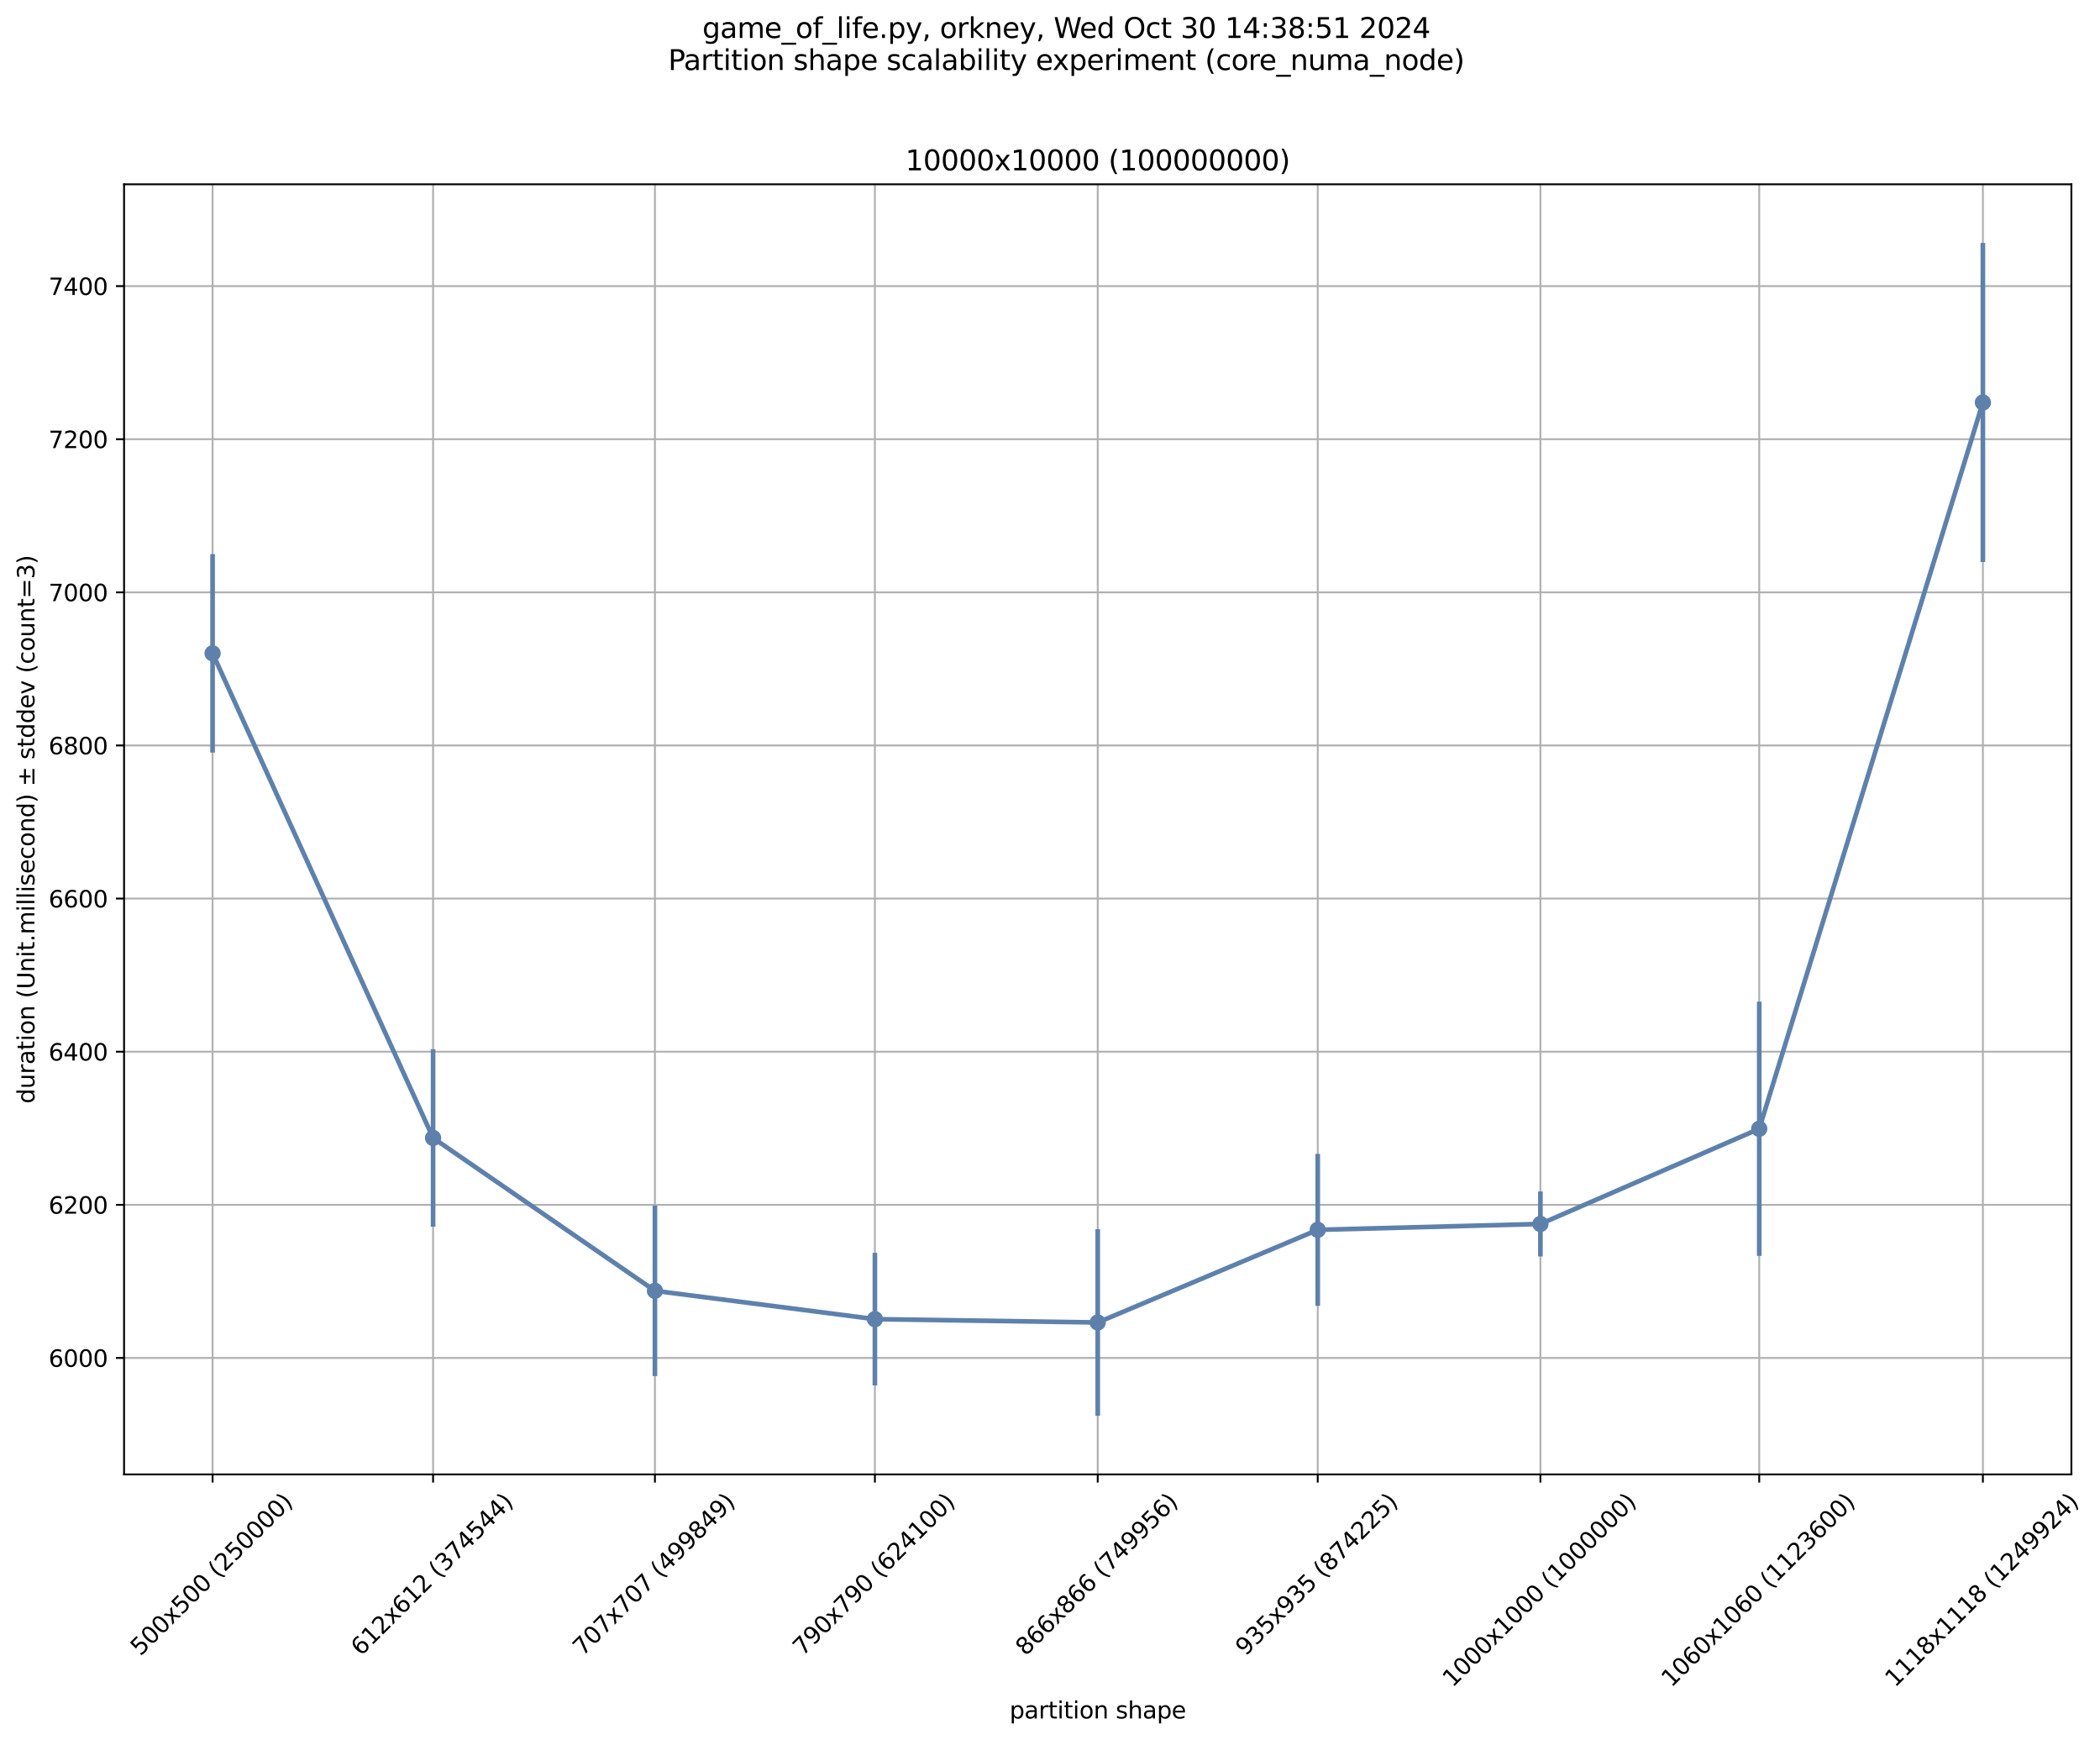 <?xml version="1.0" encoding="utf-8" standalone="no"?>
<!DOCTYPE svg PUBLIC "-//W3C//DTD SVG 1.1//EN"
  "http://www.w3.org/Graphics/SVG/1.1/DTD/svg11.dtd">
<svg xmlns:xlink="http://www.w3.org/1999/xlink" width="902.622pt" height="747.756pt" viewBox="0 0 902.622 747.756" xmlns="http://www.w3.org/2000/svg" version="1.1">
 <defs>
  <style type="text/css">*{stroke-linejoin: round; stroke-linecap: butt}</style>
 </defs>
 <g id="figure_1">
  <g id="patch_1">
   <path d="M 0 747.756
L 902.622 747.756
L 902.622 0
L 0 0
L 0 747.756
z
" style="fill: none"/>
  </g>
  <g id="axes_1">
   <g id="patch_2">
    <path d="M 53.328 633.6
L 890.328 633.6
L 890.328 79.2
L 53.328 79.2
L 53.328 633.6
z
" style="fill: none"/>
   </g>
   <g id="matplotlib.axis_1">
    <g id="xtick_1">
     <g id="line2d_1">
      <path d="M 91.374 633.6
L 91.374 79.2
" clip-path="url(#pfe508e9439)" style="fill: none; stroke: #b0b0b0; stroke-width: 0.8; stroke-linecap: square"/>
     </g>
     <g id="line2d_2">
      <defs>
       <path id="m04ffa02b5c" d="M 0 0
L 0 3.5
" style="stroke: #000000; stroke-width: 0.8"/>
      </defs>
      <g>
       <use xlink:href="#m04ffa02b5c" x="91.374" y="633.6" style="stroke: #000000; stroke-width: 0.8"/>
      </g>
     </g>
     <g id="text_1">
      <!-- 500x500 (250000) -->
      <g transform="translate(60.356 711.911) rotate(-45) scale(0.1 -0.1)">
       <defs>
        <path id="DejaVuSans-35" d="M 691 4666
L 3169 4666
L 3169 4134
L 1269 4134
L 1269 2991
Q 1406 3038 1543 3061
Q 1681 3084 1819 3084
Q 2600 3084 3056 2656
Q 3513 2228 3513 1497
Q 3513 744 3044 326
Q 2575 -91 1722 -91
Q 1428 -91 1123 -41
Q 819 9 494 109
L 494 744
Q 775 591 1075 516
Q 1375 441 1709 441
Q 2250 441 2565 725
Q 2881 1009 2881 1497
Q 2881 1984 2565 2268
Q 2250 2553 1709 2553
Q 1456 2553 1204 2497
Q 953 2441 691 2322
L 691 4666
z
" transform="scale(0.016)"/>
        <path id="DejaVuSans-30" d="M 2034 4250
Q 1547 4250 1301 3770
Q 1056 3291 1056 2328
Q 1056 1369 1301 889
Q 1547 409 2034 409
Q 2525 409 2770 889
Q 3016 1369 3016 2328
Q 3016 3291 2770 3770
Q 2525 4250 2034 4250
z
M 2034 4750
Q 2819 4750 3233 4129
Q 3647 3509 3647 2328
Q 3647 1150 3233 529
Q 2819 -91 2034 -91
Q 1250 -91 836 529
Q 422 1150 422 2328
Q 422 3509 836 4129
Q 1250 4750 2034 4750
z
" transform="scale(0.016)"/>
        <path id="DejaVuSans-78" d="M 3513 3500
L 2247 1797
L 3578 0
L 2900 0
L 1881 1375
L 863 0
L 184 0
L 1544 1831
L 300 3500
L 978 3500
L 1906 2253
L 2834 3500
L 3513 3500
z
" transform="scale(0.016)"/>
        <path id="DejaVuSans-20" transform="scale(0.016)"/>
        <path id="DejaVuSans-28" d="M 1984 4856
Q 1566 4138 1362 3434
Q 1159 2731 1159 2009
Q 1159 1288 1364 580
Q 1569 -128 1984 -844
L 1484 -844
Q 1016 -109 783 600
Q 550 1309 550 2009
Q 550 2706 781 3412
Q 1013 4119 1484 4856
L 1984 4856
z
" transform="scale(0.016)"/>
        <path id="DejaVuSans-32" d="M 1228 531
L 3431 531
L 3431 0
L 469 0
L 469 531
Q 828 903 1448 1529
Q 2069 2156 2228 2338
Q 2531 2678 2651 2914
Q 2772 3150 2772 3378
Q 2772 3750 2511 3984
Q 2250 4219 1831 4219
Q 1534 4219 1204 4116
Q 875 4013 500 3803
L 500 4441
Q 881 4594 1212 4672
Q 1544 4750 1819 4750
Q 2544 4750 2975 4387
Q 3406 4025 3406 3419
Q 3406 3131 3298 2873
Q 3191 2616 2906 2266
Q 2828 2175 2409 1742
Q 1991 1309 1228 531
z
" transform="scale(0.016)"/>
        <path id="DejaVuSans-29" d="M 513 4856
L 1013 4856
Q 1481 4119 1714 3412
Q 1947 2706 1947 2009
Q 1947 1309 1714 600
Q 1481 -109 1013 -844
L 513 -844
Q 928 -128 1133 580
Q 1338 1288 1338 2009
Q 1338 2731 1133 3434
Q 928 4138 513 4856
z
" transform="scale(0.016)"/>
       </defs>
       <use xlink:href="#DejaVuSans-35"/>
       <use xlink:href="#DejaVuSans-30" x="63.623"/>
       <use xlink:href="#DejaVuSans-30" x="127.246"/>
       <use xlink:href="#DejaVuSans-78" x="190.869"/>
       <use xlink:href="#DejaVuSans-35" x="250.049"/>
       <use xlink:href="#DejaVuSans-30" x="313.672"/>
       <use xlink:href="#DejaVuSans-30" x="377.295"/>
       <use xlink:href="#DejaVuSans-20" x="440.918"/>
       <use xlink:href="#DejaVuSans-28" x="472.705"/>
       <use xlink:href="#DejaVuSans-32" x="511.719"/>
       <use xlink:href="#DejaVuSans-35" x="575.342"/>
       <use xlink:href="#DejaVuSans-30" x="638.965"/>
       <use xlink:href="#DejaVuSans-30" x="702.588"/>
       <use xlink:href="#DejaVuSans-30" x="766.211"/>
       <use xlink:href="#DejaVuSans-30" x="829.834"/>
       <use xlink:href="#DejaVuSans-29" x="893.457"/>
      </g>
     </g>
    </g>
    <g id="xtick_2">
     <g id="line2d_3">
      <path d="M 186.147 633.6
L 186.147 79.2
" clip-path="url(#pfe508e9439)" style="fill: none; stroke: #b0b0b0; stroke-width: 0.8; stroke-linecap: square"/>
     </g>
     <g id="line2d_4">
      <g>
       <use xlink:href="#m04ffa02b5c" x="186.147" y="633.6" style="stroke: #000000; stroke-width: 0.8"/>
      </g>
     </g>
     <g id="text_2">
      <!-- 612x612 (374544) -->
      <g transform="translate(155.13 711.911) rotate(-45) scale(0.1 -0.1)">
       <defs>
        <path id="DejaVuSans-36" d="M 2113 2584
Q 1688 2584 1439 2293
Q 1191 2003 1191 1497
Q 1191 994 1439 701
Q 1688 409 2113 409
Q 2538 409 2786 701
Q 3034 994 3034 1497
Q 3034 2003 2786 2293
Q 2538 2584 2113 2584
z
M 3366 4563
L 3366 3988
Q 3128 4100 2886 4159
Q 2644 4219 2406 4219
Q 1781 4219 1451 3797
Q 1122 3375 1075 2522
Q 1259 2794 1537 2939
Q 1816 3084 2150 3084
Q 2853 3084 3261 2657
Q 3669 2231 3669 1497
Q 3669 778 3244 343
Q 2819 -91 2113 -91
Q 1303 -91 875 529
Q 447 1150 447 2328
Q 447 3434 972 4092
Q 1497 4750 2381 4750
Q 2619 4750 2861 4703
Q 3103 4656 3366 4563
z
" transform="scale(0.016)"/>
        <path id="DejaVuSans-31" d="M 794 531
L 1825 531
L 1825 4091
L 703 3866
L 703 4441
L 1819 4666
L 2450 4666
L 2450 531
L 3481 531
L 3481 0
L 794 0
L 794 531
z
" transform="scale(0.016)"/>
        <path id="DejaVuSans-33" d="M 2597 2516
Q 3050 2419 3304 2112
Q 3559 1806 3559 1356
Q 3559 666 3084 287
Q 2609 -91 1734 -91
Q 1441 -91 1130 -33
Q 819 25 488 141
L 488 750
Q 750 597 1062 519
Q 1375 441 1716 441
Q 2309 441 2620 675
Q 2931 909 2931 1356
Q 2931 1769 2642 2001
Q 2353 2234 1838 2234
L 1294 2234
L 1294 2753
L 1863 2753
Q 2328 2753 2575 2939
Q 2822 3125 2822 3475
Q 2822 3834 2567 4026
Q 2313 4219 1838 4219
Q 1578 4219 1281 4162
Q 984 4106 628 3988
L 628 4550
Q 988 4650 1302 4700
Q 1616 4750 1894 4750
Q 2613 4750 3031 4423
Q 3450 4097 3450 3541
Q 3450 3153 3228 2886
Q 3006 2619 2597 2516
z
" transform="scale(0.016)"/>
        <path id="DejaVuSans-37" d="M 525 4666
L 3525 4666
L 3525 4397
L 1831 0
L 1172 0
L 2766 4134
L 525 4134
L 525 4666
z
" transform="scale(0.016)"/>
        <path id="DejaVuSans-34" d="M 2419 4116
L 825 1625
L 2419 1625
L 2419 4116
z
M 2253 4666
L 3047 4666
L 3047 1625
L 3713 1625
L 3713 1100
L 3047 1100
L 3047 0
L 2419 0
L 2419 1100
L 313 1100
L 313 1709
L 2253 4666
z
" transform="scale(0.016)"/>
       </defs>
       <use xlink:href="#DejaVuSans-36"/>
       <use xlink:href="#DejaVuSans-31" x="63.623"/>
       <use xlink:href="#DejaVuSans-32" x="127.246"/>
       <use xlink:href="#DejaVuSans-78" x="190.869"/>
       <use xlink:href="#DejaVuSans-36" x="250.049"/>
       <use xlink:href="#DejaVuSans-31" x="313.672"/>
       <use xlink:href="#DejaVuSans-32" x="377.295"/>
       <use xlink:href="#DejaVuSans-20" x="440.918"/>
       <use xlink:href="#DejaVuSans-28" x="472.705"/>
       <use xlink:href="#DejaVuSans-33" x="511.719"/>
       <use xlink:href="#DejaVuSans-37" x="575.342"/>
       <use xlink:href="#DejaVuSans-34" x="638.965"/>
       <use xlink:href="#DejaVuSans-35" x="702.588"/>
       <use xlink:href="#DejaVuSans-34" x="766.211"/>
       <use xlink:href="#DejaVuSans-34" x="829.834"/>
       <use xlink:href="#DejaVuSans-29" x="893.457"/>
      </g>
     </g>
    </g>
    <g id="xtick_3">
     <g id="line2d_5">
      <path d="M 281.5 633.6
L 281.5 79.2
" clip-path="url(#pfe508e9439)" style="fill: none; stroke: #b0b0b0; stroke-width: 0.8; stroke-linecap: square"/>
     </g>
     <g id="line2d_6">
      <g>
       <use xlink:href="#m04ffa02b5c" x="281.5" y="633.6" style="stroke: #000000; stroke-width: 0.8"/>
      </g>
     </g>
     <g id="text_3">
      <!-- 707x707 (499849) -->
      <g transform="translate(250.483 711.911) rotate(-45) scale(0.1 -0.1)">
       <defs>
        <path id="DejaVuSans-39" d="M 703 97
L 703 672
Q 941 559 1184 500
Q 1428 441 1663 441
Q 2288 441 2617 861
Q 2947 1281 2994 2138
Q 2813 1869 2534 1725
Q 2256 1581 1919 1581
Q 1219 1581 811 2004
Q 403 2428 403 3163
Q 403 3881 828 4315
Q 1253 4750 1959 4750
Q 2769 4750 3195 4129
Q 3622 3509 3622 2328
Q 3622 1225 3098 567
Q 2575 -91 1691 -91
Q 1453 -91 1209 -44
Q 966 3 703 97
z
M 1959 2075
Q 2384 2075 2632 2365
Q 2881 2656 2881 3163
Q 2881 3666 2632 3958
Q 2384 4250 1959 4250
Q 1534 4250 1286 3958
Q 1038 3666 1038 3163
Q 1038 2656 1286 2365
Q 1534 2075 1959 2075
z
" transform="scale(0.016)"/>
        <path id="DejaVuSans-38" d="M 2034 2216
Q 1584 2216 1326 1975
Q 1069 1734 1069 1313
Q 1069 891 1326 650
Q 1584 409 2034 409
Q 2484 409 2743 651
Q 3003 894 3003 1313
Q 3003 1734 2745 1975
Q 2488 2216 2034 2216
z
M 1403 2484
Q 997 2584 770 2862
Q 544 3141 544 3541
Q 544 4100 942 4425
Q 1341 4750 2034 4750
Q 2731 4750 3128 4425
Q 3525 4100 3525 3541
Q 3525 3141 3298 2862
Q 3072 2584 2669 2484
Q 3125 2378 3379 2068
Q 3634 1759 3634 1313
Q 3634 634 3220 271
Q 2806 -91 2034 -91
Q 1263 -91 848 271
Q 434 634 434 1313
Q 434 1759 690 2068
Q 947 2378 1403 2484
z
M 1172 3481
Q 1172 3119 1398 2916
Q 1625 2713 2034 2713
Q 2441 2713 2670 2916
Q 2900 3119 2900 3481
Q 2900 3844 2670 4047
Q 2441 4250 2034 4250
Q 1625 4250 1398 4047
Q 1172 3844 1172 3481
z
" transform="scale(0.016)"/>
       </defs>
       <use xlink:href="#DejaVuSans-37"/>
       <use xlink:href="#DejaVuSans-30" x="63.623"/>
       <use xlink:href="#DejaVuSans-37" x="127.246"/>
       <use xlink:href="#DejaVuSans-78" x="190.869"/>
       <use xlink:href="#DejaVuSans-37" x="250.049"/>
       <use xlink:href="#DejaVuSans-30" x="313.672"/>
       <use xlink:href="#DejaVuSans-37" x="377.295"/>
       <use xlink:href="#DejaVuSans-20" x="440.918"/>
       <use xlink:href="#DejaVuSans-28" x="472.705"/>
       <use xlink:href="#DejaVuSans-34" x="511.719"/>
       <use xlink:href="#DejaVuSans-39" x="575.342"/>
       <use xlink:href="#DejaVuSans-39" x="638.965"/>
       <use xlink:href="#DejaVuSans-38" x="702.588"/>
       <use xlink:href="#DejaVuSans-34" x="766.211"/>
       <use xlink:href="#DejaVuSans-39" x="829.834"/>
       <use xlink:href="#DejaVuSans-29" x="893.457"/>
      </g>
     </g>
    </g>
    <g id="xtick_4">
     <g id="line2d_7">
      <path d="M 376.051 633.6
L 376.051 79.2
" clip-path="url(#pfe508e9439)" style="fill: none; stroke: #b0b0b0; stroke-width: 0.8; stroke-linecap: square"/>
     </g>
     <g id="line2d_8">
      <g>
       <use xlink:href="#m04ffa02b5c" x="376.051" y="633.6" style="stroke: #000000; stroke-width: 0.8"/>
      </g>
     </g>
     <g id="text_4">
      <!-- 790x790 (624100) -->
      <g transform="translate(345.034 711.911) rotate(-45) scale(0.1 -0.1)">
       <use xlink:href="#DejaVuSans-37"/>
       <use xlink:href="#DejaVuSans-39" x="63.623"/>
       <use xlink:href="#DejaVuSans-30" x="127.246"/>
       <use xlink:href="#DejaVuSans-78" x="190.869"/>
       <use xlink:href="#DejaVuSans-37" x="250.049"/>
       <use xlink:href="#DejaVuSans-39" x="313.672"/>
       <use xlink:href="#DejaVuSans-30" x="377.295"/>
       <use xlink:href="#DejaVuSans-20" x="440.918"/>
       <use xlink:href="#DejaVuSans-28" x="472.705"/>
       <use xlink:href="#DejaVuSans-36" x="511.719"/>
       <use xlink:href="#DejaVuSans-32" x="575.342"/>
       <use xlink:href="#DejaVuSans-34" x="638.965"/>
       <use xlink:href="#DejaVuSans-31" x="702.588"/>
       <use xlink:href="#DejaVuSans-30" x="766.211"/>
       <use xlink:href="#DejaVuSans-30" x="829.834"/>
       <use xlink:href="#DejaVuSans-29" x="893.457"/>
      </g>
     </g>
    </g>
    <g id="xtick_5">
     <g id="line2d_9">
      <path d="M 471.824 633.6
L 471.824 79.2
" clip-path="url(#pfe508e9439)" style="fill: none; stroke: #b0b0b0; stroke-width: 0.8; stroke-linecap: square"/>
     </g>
     <g id="line2d_10">
      <g>
       <use xlink:href="#m04ffa02b5c" x="471.824" y="633.6" style="stroke: #000000; stroke-width: 0.8"/>
      </g>
     </g>
     <g id="text_5">
      <!-- 866x866 (749956) -->
      <g transform="translate(440.806 711.911) rotate(-45) scale(0.1 -0.1)">
       <use xlink:href="#DejaVuSans-38"/>
       <use xlink:href="#DejaVuSans-36" x="63.623"/>
       <use xlink:href="#DejaVuSans-36" x="127.246"/>
       <use xlink:href="#DejaVuSans-78" x="190.869"/>
       <use xlink:href="#DejaVuSans-38" x="250.049"/>
       <use xlink:href="#DejaVuSans-36" x="313.672"/>
       <use xlink:href="#DejaVuSans-36" x="377.295"/>
       <use xlink:href="#DejaVuSans-20" x="440.918"/>
       <use xlink:href="#DejaVuSans-28" x="472.705"/>
       <use xlink:href="#DejaVuSans-37" x="511.719"/>
       <use xlink:href="#DejaVuSans-34" x="575.342"/>
       <use xlink:href="#DejaVuSans-39" x="638.965"/>
       <use xlink:href="#DejaVuSans-39" x="702.588"/>
       <use xlink:href="#DejaVuSans-35" x="766.211"/>
       <use xlink:href="#DejaVuSans-36" x="829.834"/>
       <use xlink:href="#DejaVuSans-29" x="893.457"/>
      </g>
     </g>
    </g>
    <g id="xtick_6">
     <g id="line2d_11">
      <path d="M 566.388 633.6
L 566.388 79.2
" clip-path="url(#pfe508e9439)" style="fill: none; stroke: #b0b0b0; stroke-width: 0.8; stroke-linecap: square"/>
     </g>
     <g id="line2d_12">
      <g>
       <use xlink:href="#m04ffa02b5c" x="566.388" y="633.6" style="stroke: #000000; stroke-width: 0.8"/>
      </g>
     </g>
     <g id="text_6">
      <!-- 935x935 (874225) -->
      <g transform="translate(535.37 711.911) rotate(-45) scale(0.1 -0.1)">
       <use xlink:href="#DejaVuSans-39"/>
       <use xlink:href="#DejaVuSans-33" x="63.623"/>
       <use xlink:href="#DejaVuSans-35" x="127.246"/>
       <use xlink:href="#DejaVuSans-78" x="190.869"/>
       <use xlink:href="#DejaVuSans-39" x="250.049"/>
       <use xlink:href="#DejaVuSans-33" x="313.672"/>
       <use xlink:href="#DejaVuSans-35" x="377.295"/>
       <use xlink:href="#DejaVuSans-20" x="440.918"/>
       <use xlink:href="#DejaVuSans-28" x="472.705"/>
       <use xlink:href="#DejaVuSans-38" x="511.719"/>
       <use xlink:href="#DejaVuSans-37" x="575.342"/>
       <use xlink:href="#DejaVuSans-34" x="638.965"/>
       <use xlink:href="#DejaVuSans-32" x="702.588"/>
       <use xlink:href="#DejaVuSans-32" x="766.211"/>
       <use xlink:href="#DejaVuSans-35" x="829.834"/>
       <use xlink:href="#DejaVuSans-29" x="893.457"/>
      </g>
     </g>
    </g>
    <g id="xtick_7">
     <g id="line2d_13">
      <path d="M 662.099 633.6
L 662.099 79.2
" clip-path="url(#pfe508e9439)" style="fill: none; stroke: #b0b0b0; stroke-width: 0.8; stroke-linecap: square"/>
     </g>
     <g id="line2d_14">
      <g>
       <use xlink:href="#m04ffa02b5c" x="662.099" y="633.6" style="stroke: #000000; stroke-width: 0.8"/>
      </g>
     </g>
     <g id="text_7">
      <!-- 1000x1000 (1000000) -->
      <g transform="translate(624.333 725.408) rotate(-45) scale(0.1 -0.1)">
       <use xlink:href="#DejaVuSans-31"/>
       <use xlink:href="#DejaVuSans-30" x="63.623"/>
       <use xlink:href="#DejaVuSans-30" x="127.246"/>
       <use xlink:href="#DejaVuSans-30" x="190.869"/>
       <use xlink:href="#DejaVuSans-78" x="254.492"/>
       <use xlink:href="#DejaVuSans-31" x="313.672"/>
       <use xlink:href="#DejaVuSans-30" x="377.295"/>
       <use xlink:href="#DejaVuSans-30" x="440.918"/>
       <use xlink:href="#DejaVuSans-30" x="504.541"/>
       <use xlink:href="#DejaVuSans-20" x="568.164"/>
       <use xlink:href="#DejaVuSans-28" x="599.951"/>
       <use xlink:href="#DejaVuSans-31" x="638.965"/>
       <use xlink:href="#DejaVuSans-30" x="702.588"/>
       <use xlink:href="#DejaVuSans-30" x="766.211"/>
       <use xlink:href="#DejaVuSans-30" x="829.834"/>
       <use xlink:href="#DejaVuSans-30" x="893.457"/>
       <use xlink:href="#DejaVuSans-30" x="957.08"/>
       <use xlink:href="#DejaVuSans-30" x="1020.703"/>
       <use xlink:href="#DejaVuSans-29" x="1084.326"/>
      </g>
     </g>
    </g>
    <g id="xtick_8">
     <g id="line2d_15">
      <path d="M 756.154 633.6
L 756.154 79.2
" clip-path="url(#pfe508e9439)" style="fill: none; stroke: #b0b0b0; stroke-width: 0.8; stroke-linecap: square"/>
     </g>
     <g id="line2d_16">
      <g>
       <use xlink:href="#m04ffa02b5c" x="756.154" y="633.6" style="stroke: #000000; stroke-width: 0.8"/>
      </g>
     </g>
     <g id="text_8">
      <!-- 1060x1060 (1123600) -->
      <g transform="translate(718.388 725.408) rotate(-45) scale(0.1 -0.1)">
       <use xlink:href="#DejaVuSans-31"/>
       <use xlink:href="#DejaVuSans-30" x="63.623"/>
       <use xlink:href="#DejaVuSans-36" x="127.246"/>
       <use xlink:href="#DejaVuSans-30" x="190.869"/>
       <use xlink:href="#DejaVuSans-78" x="254.492"/>
       <use xlink:href="#DejaVuSans-31" x="313.672"/>
       <use xlink:href="#DejaVuSans-30" x="377.295"/>
       <use xlink:href="#DejaVuSans-36" x="440.918"/>
       <use xlink:href="#DejaVuSans-30" x="504.541"/>
       <use xlink:href="#DejaVuSans-20" x="568.164"/>
       <use xlink:href="#DejaVuSans-28" x="599.951"/>
       <use xlink:href="#DejaVuSans-31" x="638.965"/>
       <use xlink:href="#DejaVuSans-31" x="702.588"/>
       <use xlink:href="#DejaVuSans-32" x="766.211"/>
       <use xlink:href="#DejaVuSans-33" x="829.834"/>
       <use xlink:href="#DejaVuSans-36" x="893.457"/>
       <use xlink:href="#DejaVuSans-30" x="957.08"/>
       <use xlink:href="#DejaVuSans-30" x="1020.703"/>
       <use xlink:href="#DejaVuSans-29" x="1084.326"/>
      </g>
     </g>
    </g>
    <g id="xtick_9">
     <g id="line2d_17">
      <path d="M 852.283 633.6
L 852.283 79.2
" clip-path="url(#pfe508e9439)" style="fill: none; stroke: #b0b0b0; stroke-width: 0.8; stroke-linecap: square"/>
     </g>
     <g id="line2d_18">
      <g>
       <use xlink:href="#m04ffa02b5c" x="852.283" y="633.6" style="stroke: #000000; stroke-width: 0.8"/>
      </g>
     </g>
     <g id="text_9">
      <!-- 1118x1118 (1249924) -->
      <g transform="translate(814.517 725.408) rotate(-45) scale(0.1 -0.1)">
       <use xlink:href="#DejaVuSans-31"/>
       <use xlink:href="#DejaVuSans-31" x="63.623"/>
       <use xlink:href="#DejaVuSans-31" x="127.246"/>
       <use xlink:href="#DejaVuSans-38" x="190.869"/>
       <use xlink:href="#DejaVuSans-78" x="254.492"/>
       <use xlink:href="#DejaVuSans-31" x="313.672"/>
       <use xlink:href="#DejaVuSans-31" x="377.295"/>
       <use xlink:href="#DejaVuSans-31" x="440.918"/>
       <use xlink:href="#DejaVuSans-38" x="504.541"/>
       <use xlink:href="#DejaVuSans-20" x="568.164"/>
       <use xlink:href="#DejaVuSans-28" x="599.951"/>
       <use xlink:href="#DejaVuSans-31" x="638.965"/>
       <use xlink:href="#DejaVuSans-32" x="702.588"/>
       <use xlink:href="#DejaVuSans-34" x="766.211"/>
       <use xlink:href="#DejaVuSans-39" x="829.834"/>
       <use xlink:href="#DejaVuSans-39" x="893.457"/>
       <use xlink:href="#DejaVuSans-32" x="957.08"/>
       <use xlink:href="#DejaVuSans-34" x="1020.703"/>
       <use xlink:href="#DejaVuSans-29" x="1084.326"/>
      </g>
     </g>
    </g>
    <g id="text_10">
     <!-- partition shape -->
     <g transform="translate(433.93 738.477) scale(0.1 -0.1)">
      <defs>
       <path id="DejaVuSans-70" d="M 1159 525
L 1159 -1331
L 581 -1331
L 581 3500
L 1159 3500
L 1159 2969
Q 1341 3281 1617 3432
Q 1894 3584 2278 3584
Q 2916 3584 3314 3078
Q 3713 2572 3713 1747
Q 3713 922 3314 415
Q 2916 -91 2278 -91
Q 1894 -91 1617 61
Q 1341 213 1159 525
z
M 3116 1747
Q 3116 2381 2855 2742
Q 2594 3103 2138 3103
Q 1681 3103 1420 2742
Q 1159 2381 1159 1747
Q 1159 1113 1420 752
Q 1681 391 2138 391
Q 2594 391 2855 752
Q 3116 1113 3116 1747
z
" transform="scale(0.016)"/>
       <path id="DejaVuSans-61" d="M 2194 1759
Q 1497 1759 1228 1600
Q 959 1441 959 1056
Q 959 750 1161 570
Q 1363 391 1709 391
Q 2188 391 2477 730
Q 2766 1069 2766 1631
L 2766 1759
L 2194 1759
z
M 3341 1997
L 3341 0
L 2766 0
L 2766 531
Q 2569 213 2275 61
Q 1981 -91 1556 -91
Q 1019 -91 701 211
Q 384 513 384 1019
Q 384 1609 779 1909
Q 1175 2209 1959 2209
L 2766 2209
L 2766 2266
Q 2766 2663 2505 2880
Q 2244 3097 1772 3097
Q 1472 3097 1187 3025
Q 903 2953 641 2809
L 641 3341
Q 956 3463 1253 3523
Q 1550 3584 1831 3584
Q 2591 3584 2966 3190
Q 3341 2797 3341 1997
z
" transform="scale(0.016)"/>
       <path id="DejaVuSans-72" d="M 2631 2963
Q 2534 3019 2420 3045
Q 2306 3072 2169 3072
Q 1681 3072 1420 2755
Q 1159 2438 1159 1844
L 1159 0
L 581 0
L 581 3500
L 1159 3500
L 1159 2956
Q 1341 3275 1631 3429
Q 1922 3584 2338 3584
Q 2397 3584 2469 3576
Q 2541 3569 2628 3553
L 2631 2963
z
" transform="scale(0.016)"/>
       <path id="DejaVuSans-74" d="M 1172 4494
L 1172 3500
L 2356 3500
L 2356 3053
L 1172 3053
L 1172 1153
Q 1172 725 1289 603
Q 1406 481 1766 481
L 2356 481
L 2356 0
L 1766 0
Q 1100 0 847 248
Q 594 497 594 1153
L 594 3053
L 172 3053
L 172 3500
L 594 3500
L 594 4494
L 1172 4494
z
" transform="scale(0.016)"/>
       <path id="DejaVuSans-69" d="M 603 3500
L 1178 3500
L 1178 0
L 603 0
L 603 3500
z
M 603 4863
L 1178 4863
L 1178 4134
L 603 4134
L 603 4863
z
" transform="scale(0.016)"/>
       <path id="DejaVuSans-6f" d="M 1959 3097
Q 1497 3097 1228 2736
Q 959 2375 959 1747
Q 959 1119 1226 758
Q 1494 397 1959 397
Q 2419 397 2687 759
Q 2956 1122 2956 1747
Q 2956 2369 2687 2733
Q 2419 3097 1959 3097
z
M 1959 3584
Q 2709 3584 3137 3096
Q 3566 2609 3566 1747
Q 3566 888 3137 398
Q 2709 -91 1959 -91
Q 1206 -91 779 398
Q 353 888 353 1747
Q 353 2609 779 3096
Q 1206 3584 1959 3584
z
" transform="scale(0.016)"/>
       <path id="DejaVuSans-6e" d="M 3513 2113
L 3513 0
L 2938 0
L 2938 2094
Q 2938 2591 2744 2837
Q 2550 3084 2163 3084
Q 1697 3084 1428 2787
Q 1159 2491 1159 1978
L 1159 0
L 581 0
L 581 3500
L 1159 3500
L 1159 2956
Q 1366 3272 1645 3428
Q 1925 3584 2291 3584
Q 2894 3584 3203 3211
Q 3513 2838 3513 2113
z
" transform="scale(0.016)"/>
       <path id="DejaVuSans-73" d="M 2834 3397
L 2834 2853
Q 2591 2978 2328 3040
Q 2066 3103 1784 3103
Q 1356 3103 1142 2972
Q 928 2841 928 2578
Q 928 2378 1081 2264
Q 1234 2150 1697 2047
L 1894 2003
Q 2506 1872 2764 1633
Q 3022 1394 3022 966
Q 3022 478 2636 193
Q 2250 -91 1575 -91
Q 1294 -91 989 -36
Q 684 19 347 128
L 347 722
Q 666 556 975 473
Q 1284 391 1588 391
Q 1994 391 2212 530
Q 2431 669 2431 922
Q 2431 1156 2273 1281
Q 2116 1406 1581 1522
L 1381 1569
Q 847 1681 609 1914
Q 372 2147 372 2553
Q 372 3047 722 3315
Q 1072 3584 1716 3584
Q 2034 3584 2315 3537
Q 2597 3491 2834 3397
z
" transform="scale(0.016)"/>
       <path id="DejaVuSans-68" d="M 3513 2113
L 3513 0
L 2938 0
L 2938 2094
Q 2938 2591 2744 2837
Q 2550 3084 2163 3084
Q 1697 3084 1428 2787
Q 1159 2491 1159 1978
L 1159 0
L 581 0
L 581 4863
L 1159 4863
L 1159 2956
Q 1366 3272 1645 3428
Q 1925 3584 2291 3584
Q 2894 3584 3203 3211
Q 3513 2838 3513 2113
z
" transform="scale(0.016)"/>
       <path id="DejaVuSans-65" d="M 3597 1894
L 3597 1613
L 953 1613
Q 991 1019 1311 708
Q 1631 397 2203 397
Q 2534 397 2845 478
Q 3156 559 3463 722
L 3463 178
Q 3153 47 2828 -22
Q 2503 -91 2169 -91
Q 1331 -91 842 396
Q 353 884 353 1716
Q 353 2575 817 3079
Q 1281 3584 2069 3584
Q 2775 3584 3186 3129
Q 3597 2675 3597 1894
z
M 3022 2063
Q 3016 2534 2758 2815
Q 2500 3097 2075 3097
Q 1594 3097 1305 2825
Q 1016 2553 972 2059
L 3022 2063
z
" transform="scale(0.016)"/>
      </defs>
      <use xlink:href="#DejaVuSans-70"/>
      <use xlink:href="#DejaVuSans-61" x="63.477"/>
      <use xlink:href="#DejaVuSans-72" x="124.756"/>
      <use xlink:href="#DejaVuSans-74" x="165.869"/>
      <use xlink:href="#DejaVuSans-69" x="205.078"/>
      <use xlink:href="#DejaVuSans-74" x="232.861"/>
      <use xlink:href="#DejaVuSans-69" x="272.07"/>
      <use xlink:href="#DejaVuSans-6f" x="299.854"/>
      <use xlink:href="#DejaVuSans-6e" x="361.035"/>
      <use xlink:href="#DejaVuSans-20" x="424.414"/>
      <use xlink:href="#DejaVuSans-73" x="456.201"/>
      <use xlink:href="#DejaVuSans-68" x="508.301"/>
      <use xlink:href="#DejaVuSans-61" x="571.68"/>
      <use xlink:href="#DejaVuSans-70" x="632.959"/>
      <use xlink:href="#DejaVuSans-65" x="696.436"/>
     </g>
    </g>
   </g>
   <g id="matplotlib.axis_2">
    <g id="ytick_1">
     <g id="line2d_19">
      <path d="M 53.328 583.55
L 890.328 583.55
" clip-path="url(#pfe508e9439)" style="fill: none; stroke: #b0b0b0; stroke-width: 0.8; stroke-linecap: square"/>
     </g>
     <g id="line2d_20">
      <defs>
       <path id="md1946cda19" d="M 0 0
L -3.5 0
" style="stroke: #000000; stroke-width: 0.8"/>
      </defs>
      <g>
       <use xlink:href="#md1946cda19" x="53.328" y="583.55" style="stroke: #000000; stroke-width: 0.8"/>
      </g>
     </g>
     <g id="text_11">
      <!-- 6000 -->
      <g transform="translate(20.878 587.349) scale(0.1 -0.1)">
       <use xlink:href="#DejaVuSans-36"/>
       <use xlink:href="#DejaVuSans-30" x="63.623"/>
       <use xlink:href="#DejaVuSans-30" x="127.246"/>
       <use xlink:href="#DejaVuSans-30" x="190.869"/>
      </g>
     </g>
    </g>
    <g id="ytick_2">
     <g id="line2d_21">
      <path d="M 53.328 517.75
L 890.328 517.75
" clip-path="url(#pfe508e9439)" style="fill: none; stroke: #b0b0b0; stroke-width: 0.8; stroke-linecap: square"/>
     </g>
     <g id="line2d_22">
      <g>
       <use xlink:href="#md1946cda19" x="53.328" y="517.75" style="stroke: #000000; stroke-width: 0.8"/>
      </g>
     </g>
     <g id="text_12">
      <!-- 6200 -->
      <g transform="translate(20.878 521.549) scale(0.1 -0.1)">
       <use xlink:href="#DejaVuSans-36"/>
       <use xlink:href="#DejaVuSans-32" x="63.623"/>
       <use xlink:href="#DejaVuSans-30" x="127.246"/>
       <use xlink:href="#DejaVuSans-30" x="190.869"/>
      </g>
     </g>
    </g>
    <g id="ytick_3">
     <g id="line2d_23">
      <path d="M 53.328 451.95
L 890.328 451.95
" clip-path="url(#pfe508e9439)" style="fill: none; stroke: #b0b0b0; stroke-width: 0.8; stroke-linecap: square"/>
     </g>
     <g id="line2d_24">
      <g>
       <use xlink:href="#md1946cda19" x="53.328" y="451.95" style="stroke: #000000; stroke-width: 0.8"/>
      </g>
     </g>
     <g id="text_13">
      <!-- 6400 -->
      <g transform="translate(20.878 455.749) scale(0.1 -0.1)">
       <use xlink:href="#DejaVuSans-36"/>
       <use xlink:href="#DejaVuSans-34" x="63.623"/>
       <use xlink:href="#DejaVuSans-30" x="127.246"/>
       <use xlink:href="#DejaVuSans-30" x="190.869"/>
      </g>
     </g>
    </g>
    <g id="ytick_4">
     <g id="line2d_25">
      <path d="M 53.328 386.15
L 890.328 386.15
" clip-path="url(#pfe508e9439)" style="fill: none; stroke: #b0b0b0; stroke-width: 0.8; stroke-linecap: square"/>
     </g>
     <g id="line2d_26">
      <g>
       <use xlink:href="#md1946cda19" x="53.328" y="386.15" style="stroke: #000000; stroke-width: 0.8"/>
      </g>
     </g>
     <g id="text_14">
      <!-- 6600 -->
      <g transform="translate(20.878 389.949) scale(0.1 -0.1)">
       <use xlink:href="#DejaVuSans-36"/>
       <use xlink:href="#DejaVuSans-36" x="63.623"/>
       <use xlink:href="#DejaVuSans-30" x="127.246"/>
       <use xlink:href="#DejaVuSans-30" x="190.869"/>
      </g>
     </g>
    </g>
    <g id="ytick_5">
     <g id="line2d_27">
      <path d="M 53.328 320.349
L 890.328 320.349
" clip-path="url(#pfe508e9439)" style="fill: none; stroke: #b0b0b0; stroke-width: 0.8; stroke-linecap: square"/>
     </g>
     <g id="line2d_28">
      <g>
       <use xlink:href="#md1946cda19" x="53.328" y="320.349" style="stroke: #000000; stroke-width: 0.8"/>
      </g>
     </g>
     <g id="text_15">
      <!-- 6800 -->
      <g transform="translate(20.878 324.149) scale(0.1 -0.1)">
       <use xlink:href="#DejaVuSans-36"/>
       <use xlink:href="#DejaVuSans-38" x="63.623"/>
       <use xlink:href="#DejaVuSans-30" x="127.246"/>
       <use xlink:href="#DejaVuSans-30" x="190.869"/>
      </g>
     </g>
    </g>
    <g id="ytick_6">
     <g id="line2d_29">
      <path d="M 53.328 254.549
L 890.328 254.549
" clip-path="url(#pfe508e9439)" style="fill: none; stroke: #b0b0b0; stroke-width: 0.8; stroke-linecap: square"/>
     </g>
     <g id="line2d_30">
      <g>
       <use xlink:href="#md1946cda19" x="53.328" y="254.549" style="stroke: #000000; stroke-width: 0.8"/>
      </g>
     </g>
     <g id="text_16">
      <!-- 7000 -->
      <g transform="translate(20.878 258.349) scale(0.1 -0.1)">
       <use xlink:href="#DejaVuSans-37"/>
       <use xlink:href="#DejaVuSans-30" x="63.623"/>
       <use xlink:href="#DejaVuSans-30" x="127.246"/>
       <use xlink:href="#DejaVuSans-30" x="190.869"/>
      </g>
     </g>
    </g>
    <g id="ytick_7">
     <g id="line2d_31">
      <path d="M 53.328 188.749
L 890.328 188.749
" clip-path="url(#pfe508e9439)" style="fill: none; stroke: #b0b0b0; stroke-width: 0.8; stroke-linecap: square"/>
     </g>
     <g id="line2d_32">
      <g>
       <use xlink:href="#md1946cda19" x="53.328" y="188.749" style="stroke: #000000; stroke-width: 0.8"/>
      </g>
     </g>
     <g id="text_17">
      <!-- 7200 -->
      <g transform="translate(20.878 192.548) scale(0.1 -0.1)">
       <use xlink:href="#DejaVuSans-37"/>
       <use xlink:href="#DejaVuSans-32" x="63.623"/>
       <use xlink:href="#DejaVuSans-30" x="127.246"/>
       <use xlink:href="#DejaVuSans-30" x="190.869"/>
      </g>
     </g>
    </g>
    <g id="ytick_8">
     <g id="line2d_33">
      <path d="M 53.328 122.949
L 890.328 122.949
" clip-path="url(#pfe508e9439)" style="fill: none; stroke: #b0b0b0; stroke-width: 0.8; stroke-linecap: square"/>
     </g>
     <g id="line2d_34">
      <g>
       <use xlink:href="#md1946cda19" x="53.328" y="122.949" style="stroke: #000000; stroke-width: 0.8"/>
      </g>
     </g>
     <g id="text_18">
      <!-- 7400 -->
      <g transform="translate(20.878 126.748) scale(0.1 -0.1)">
       <use xlink:href="#DejaVuSans-37"/>
       <use xlink:href="#DejaVuSans-34" x="63.623"/>
       <use xlink:href="#DejaVuSans-30" x="127.246"/>
       <use xlink:href="#DejaVuSans-30" x="190.869"/>
      </g>
     </g>
    </g>
    <g id="text_19">
     <!-- duration (Unit.millisecond) ± stddev (count=3) -->
     <g transform="translate(14.798 474.241) rotate(-90) scale(0.1 -0.1)">
      <defs>
       <path id="DejaVuSans-64" d="M 2906 2969
L 2906 4863
L 3481 4863
L 3481 0
L 2906 0
L 2906 525
Q 2725 213 2448 61
Q 2172 -91 1784 -91
Q 1150 -91 751 415
Q 353 922 353 1747
Q 353 2572 751 3078
Q 1150 3584 1784 3584
Q 2172 3584 2448 3432
Q 2725 3281 2906 2969
z
M 947 1747
Q 947 1113 1208 752
Q 1469 391 1925 391
Q 2381 391 2643 752
Q 2906 1113 2906 1747
Q 2906 2381 2643 2742
Q 2381 3103 1925 3103
Q 1469 3103 1208 2742
Q 947 2381 947 1747
z
" transform="scale(0.016)"/>
       <path id="DejaVuSans-75" d="M 544 1381
L 544 3500
L 1119 3500
L 1119 1403
Q 1119 906 1312 657
Q 1506 409 1894 409
Q 2359 409 2629 706
Q 2900 1003 2900 1516
L 2900 3500
L 3475 3500
L 3475 0
L 2900 0
L 2900 538
Q 2691 219 2414 64
Q 2138 -91 1772 -91
Q 1169 -91 856 284
Q 544 659 544 1381
z
M 1991 3584
L 1991 3584
z
" transform="scale(0.016)"/>
       <path id="DejaVuSans-55" d="M 556 4666
L 1191 4666
L 1191 1831
Q 1191 1081 1462 751
Q 1734 422 2344 422
Q 2950 422 3222 751
Q 3494 1081 3494 1831
L 3494 4666
L 4128 4666
L 4128 1753
Q 4128 841 3676 375
Q 3225 -91 2344 -91
Q 1459 -91 1007 375
Q 556 841 556 1753
L 556 4666
z
" transform="scale(0.016)"/>
       <path id="DejaVuSans-2e" d="M 684 794
L 1344 794
L 1344 0
L 684 0
L 684 794
z
" transform="scale(0.016)"/>
       <path id="DejaVuSans-6d" d="M 3328 2828
Q 3544 3216 3844 3400
Q 4144 3584 4550 3584
Q 5097 3584 5394 3201
Q 5691 2819 5691 2113
L 5691 0
L 5113 0
L 5113 2094
Q 5113 2597 4934 2840
Q 4756 3084 4391 3084
Q 3944 3084 3684 2787
Q 3425 2491 3425 1978
L 3425 0
L 2847 0
L 2847 2094
Q 2847 2600 2669 2842
Q 2491 3084 2119 3084
Q 1678 3084 1418 2786
Q 1159 2488 1159 1978
L 1159 0
L 581 0
L 581 3500
L 1159 3500
L 1159 2956
Q 1356 3278 1631 3431
Q 1906 3584 2284 3584
Q 2666 3584 2933 3390
Q 3200 3197 3328 2828
z
" transform="scale(0.016)"/>
       <path id="DejaVuSans-6c" d="M 603 4863
L 1178 4863
L 1178 0
L 603 0
L 603 4863
z
" transform="scale(0.016)"/>
       <path id="DejaVuSans-63" d="M 3122 3366
L 3122 2828
Q 2878 2963 2633 3030
Q 2388 3097 2138 3097
Q 1578 3097 1268 2742
Q 959 2388 959 1747
Q 959 1106 1268 751
Q 1578 397 2138 397
Q 2388 397 2633 464
Q 2878 531 3122 666
L 3122 134
Q 2881 22 2623 -34
Q 2366 -91 2075 -91
Q 1284 -91 818 406
Q 353 903 353 1747
Q 353 2603 823 3093
Q 1294 3584 2113 3584
Q 2378 3584 2631 3529
Q 2884 3475 3122 3366
z
" transform="scale(0.016)"/>
       <path id="DejaVuSans-b1" d="M 2944 4013
L 2944 2803
L 4684 2803
L 4684 2272
L 2944 2272
L 2944 1063
L 2419 1063
L 2419 2272
L 678 2272
L 678 2803
L 2419 2803
L 2419 4013
L 2944 4013
z
M 678 531
L 4684 531
L 4684 0
L 678 0
L 678 531
z
" transform="scale(0.016)"/>
       <path id="DejaVuSans-76" d="M 191 3500
L 800 3500
L 1894 563
L 2988 3500
L 3597 3500
L 2284 0
L 1503 0
L 191 3500
z
" transform="scale(0.016)"/>
       <path id="DejaVuSans-3d" d="M 678 2906
L 4684 2906
L 4684 2381
L 678 2381
L 678 2906
z
M 678 1631
L 4684 1631
L 4684 1100
L 678 1100
L 678 1631
z
" transform="scale(0.016)"/>
      </defs>
      <use xlink:href="#DejaVuSans-64"/>
      <use xlink:href="#DejaVuSans-75" x="63.477"/>
      <use xlink:href="#DejaVuSans-72" x="126.855"/>
      <use xlink:href="#DejaVuSans-61" x="167.969"/>
      <use xlink:href="#DejaVuSans-74" x="229.248"/>
      <use xlink:href="#DejaVuSans-69" x="268.457"/>
      <use xlink:href="#DejaVuSans-6f" x="296.24"/>
      <use xlink:href="#DejaVuSans-6e" x="357.422"/>
      <use xlink:href="#DejaVuSans-20" x="420.801"/>
      <use xlink:href="#DejaVuSans-28" x="452.588"/>
      <use xlink:href="#DejaVuSans-55" x="491.602"/>
      <use xlink:href="#DejaVuSans-6e" x="564.795"/>
      <use xlink:href="#DejaVuSans-69" x="628.174"/>
      <use xlink:href="#DejaVuSans-74" x="655.957"/>
      <use xlink:href="#DejaVuSans-2e" x="695.166"/>
      <use xlink:href="#DejaVuSans-6d" x="726.953"/>
      <use xlink:href="#DejaVuSans-69" x="824.365"/>
      <use xlink:href="#DejaVuSans-6c" x="852.148"/>
      <use xlink:href="#DejaVuSans-6c" x="879.932"/>
      <use xlink:href="#DejaVuSans-69" x="907.715"/>
      <use xlink:href="#DejaVuSans-73" x="935.498"/>
      <use xlink:href="#DejaVuSans-65" x="987.598"/>
      <use xlink:href="#DejaVuSans-63" x="1049.121"/>
      <use xlink:href="#DejaVuSans-6f" x="1104.102"/>
      <use xlink:href="#DejaVuSans-6e" x="1165.283"/>
      <use xlink:href="#DejaVuSans-64" x="1228.662"/>
      <use xlink:href="#DejaVuSans-29" x="1292.139"/>
      <use xlink:href="#DejaVuSans-20" x="1331.152"/>
      <use xlink:href="#DejaVuSans-b1" x="1362.939"/>
      <use xlink:href="#DejaVuSans-20" x="1446.729"/>
      <use xlink:href="#DejaVuSans-73" x="1478.516"/>
      <use xlink:href="#DejaVuSans-74" x="1530.615"/>
      <use xlink:href="#DejaVuSans-64" x="1569.824"/>
      <use xlink:href="#DejaVuSans-64" x="1633.301"/>
      <use xlink:href="#DejaVuSans-65" x="1696.777"/>
      <use xlink:href="#DejaVuSans-76" x="1758.301"/>
      <use xlink:href="#DejaVuSans-20" x="1817.48"/>
      <use xlink:href="#DejaVuSans-28" x="1849.268"/>
      <use xlink:href="#DejaVuSans-63" x="1888.281"/>
      <use xlink:href="#DejaVuSans-6f" x="1943.262"/>
      <use xlink:href="#DejaVuSans-75" x="2004.443"/>
      <use xlink:href="#DejaVuSans-6e" x="2067.822"/>
      <use xlink:href="#DejaVuSans-74" x="2131.201"/>
      <use xlink:href="#DejaVuSans-3d" x="2170.41"/>
      <use xlink:href="#DejaVuSans-33" x="2254.199"/>
      <use xlink:href="#DejaVuSans-29" x="2317.822"/>
     </g>
    </g>
   </g>
   <g id="LineCollection_1">
    <path d="M 91.374 323.397
L 91.374 238.123
" clip-path="url(#pfe508e9439)" style="fill: none; stroke: #5e81ac; stroke-width: 2"/>
    <path d="M 186.147 527.153
L 186.147 450.881
" clip-path="url(#pfe508e9439)" style="fill: none; stroke: #5e81ac; stroke-width: 2"/>
    <path d="M 281.5 591.338
L 281.5 518.077
" clip-path="url(#pfe508e9439)" style="fill: none; stroke: #5e81ac; stroke-width: 2"/>
    <path d="M 376.051 595.381
L 376.051 538.381
" clip-path="url(#pfe508e9439)" style="fill: none; stroke: #5e81ac; stroke-width: 2"/>
    <path d="M 471.824 608.4
L 471.824 528.213
" clip-path="url(#pfe508e9439)" style="fill: none; stroke: #5e81ac; stroke-width: 2"/>
    <path d="M 566.388 561.135
L 566.388 495.86
" clip-path="url(#pfe508e9439)" style="fill: none; stroke: #5e81ac; stroke-width: 2"/>
    <path d="M 662.099 539.936
L 662.099 512.014
" clip-path="url(#pfe508e9439)" style="fill: none; stroke: #5e81ac; stroke-width: 2"/>
    <path d="M 756.154 539.686
L 756.154 430.453
" clip-path="url(#pfe508e9439)" style="fill: none; stroke: #5e81ac; stroke-width: 2"/>
    <path d="M 852.283 241.514
L 852.283 104.4
" clip-path="url(#pfe508e9439)" style="fill: none; stroke: #5e81ac; stroke-width: 2"/>
   </g>
   <g id="line2d_35">
    <path d="M 91.374 280.76
L 186.147 489.017
L 281.5 554.708
L 376.051 566.881
L 471.824 568.307
L 566.388 528.497
L 662.099 525.975
L 756.154 485.069
L 852.283 172.957
" clip-path="url(#pfe508e9439)" style="fill: none; stroke: #5e81ac; stroke-width: 2; stroke-linecap: square"/>
    <defs>
     <path id="m67eb3fadf8" d="M 0 3
C 0.796 3 1.559 2.684 2.121 2.121
C 2.684 1.559 3 0.796 3 0
C 3 -0.796 2.684 -1.559 2.121 -2.121
C 1.559 -2.684 0.796 -3 0 -3
C -0.796 -3 -1.559 -2.684 -2.121 -2.121
C -2.684 -1.559 -3 -0.796 -3 0
C -3 0.796 -2.684 1.559 -2.121 2.121
C -1.559 2.684 -0.796 3 0 3
z
" style="stroke: #5e81ac"/>
    </defs>
    <g clip-path="url(#pfe508e9439)">
     <use xlink:href="#m67eb3fadf8" x="91.374" y="280.76" style="fill: #5e81ac; stroke: #5e81ac"/>
     <use xlink:href="#m67eb3fadf8" x="186.147" y="489.017" style="fill: #5e81ac; stroke: #5e81ac"/>
     <use xlink:href="#m67eb3fadf8" x="281.5" y="554.708" style="fill: #5e81ac; stroke: #5e81ac"/>
     <use xlink:href="#m67eb3fadf8" x="376.051" y="566.881" style="fill: #5e81ac; stroke: #5e81ac"/>
     <use xlink:href="#m67eb3fadf8" x="471.824" y="568.307" style="fill: #5e81ac; stroke: #5e81ac"/>
     <use xlink:href="#m67eb3fadf8" x="566.388" y="528.497" style="fill: #5e81ac; stroke: #5e81ac"/>
     <use xlink:href="#m67eb3fadf8" x="662.099" y="525.975" style="fill: #5e81ac; stroke: #5e81ac"/>
     <use xlink:href="#m67eb3fadf8" x="756.154" y="485.069" style="fill: #5e81ac; stroke: #5e81ac"/>
     <use xlink:href="#m67eb3fadf8" x="852.283" y="172.957" style="fill: #5e81ac; stroke: #5e81ac"/>
    </g>
   </g>
   <g id="patch_3">
    <path d="M 53.328 633.6
L 53.328 79.2
" style="fill: none; stroke: #000000; stroke-width: 0.8; stroke-linejoin: miter; stroke-linecap: square"/>
   </g>
   <g id="patch_4">
    <path d="M 890.328 633.6
L 890.328 79.2
" style="fill: none; stroke: #000000; stroke-width: 0.8; stroke-linejoin: miter; stroke-linecap: square"/>
   </g>
   <g id="patch_5">
    <path d="M 53.328 633.6
L 890.328 633.6
" style="fill: none; stroke: #000000; stroke-width: 0.8; stroke-linejoin: miter; stroke-linecap: square"/>
   </g>
   <g id="patch_6">
    <path d="M 53.328 79.2
L 890.328 79.2
" style="fill: none; stroke: #000000; stroke-width: 0.8; stroke-linejoin: miter; stroke-linecap: square"/>
   </g>
   <g id="text_20">
    <!-- 10000x10000 (100000000) -->
    <g transform="translate(389.156 73.2) scale(0.12 -0.12)">
     <use xlink:href="#DejaVuSans-31"/>
     <use xlink:href="#DejaVuSans-30" x="63.623"/>
     <use xlink:href="#DejaVuSans-30" x="127.246"/>
     <use xlink:href="#DejaVuSans-30" x="190.869"/>
     <use xlink:href="#DejaVuSans-30" x="254.492"/>
     <use xlink:href="#DejaVuSans-78" x="318.115"/>
     <use xlink:href="#DejaVuSans-31" x="377.295"/>
     <use xlink:href="#DejaVuSans-30" x="440.918"/>
     <use xlink:href="#DejaVuSans-30" x="504.541"/>
     <use xlink:href="#DejaVuSans-30" x="568.164"/>
     <use xlink:href="#DejaVuSans-30" x="631.787"/>
     <use xlink:href="#DejaVuSans-20" x="695.41"/>
     <use xlink:href="#DejaVuSans-28" x="727.197"/>
     <use xlink:href="#DejaVuSans-31" x="766.211"/>
     <use xlink:href="#DejaVuSans-30" x="829.834"/>
     <use xlink:href="#DejaVuSans-30" x="893.457"/>
     <use xlink:href="#DejaVuSans-30" x="957.08"/>
     <use xlink:href="#DejaVuSans-30" x="1020.703"/>
     <use xlink:href="#DejaVuSans-30" x="1084.326"/>
     <use xlink:href="#DejaVuSans-30" x="1147.949"/>
     <use xlink:href="#DejaVuSans-30" x="1211.572"/>
     <use xlink:href="#DejaVuSans-30" x="1275.195"/>
     <use xlink:href="#DejaVuSans-29" x="1338.818"/>
    </g>
   </g>
  </g>
  <g id="text_21">
   <!-- game_of_life.py, orkney, Wed Oct 30 14:38:51 2024 -->
   <g transform="translate(301.897 16.318) scale(0.12 -0.12)">
    <defs>
     <path id="DejaVuSans-67" d="M 2906 1791
Q 2906 2416 2648 2759
Q 2391 3103 1925 3103
Q 1463 3103 1205 2759
Q 947 2416 947 1791
Q 947 1169 1205 825
Q 1463 481 1925 481
Q 2391 481 2648 825
Q 2906 1169 2906 1791
z
M 3481 434
Q 3481 -459 3084 -895
Q 2688 -1331 1869 -1331
Q 1566 -1331 1297 -1286
Q 1028 -1241 775 -1147
L 775 -588
Q 1028 -725 1275 -790
Q 1522 -856 1778 -856
Q 2344 -856 2625 -561
Q 2906 -266 2906 331
L 2906 616
Q 2728 306 2450 153
Q 2172 0 1784 0
Q 1141 0 747 490
Q 353 981 353 1791
Q 353 2603 747 3093
Q 1141 3584 1784 3584
Q 2172 3584 2450 3431
Q 2728 3278 2906 2969
L 2906 3500
L 3481 3500
L 3481 434
z
" transform="scale(0.016)"/>
     <path id="DejaVuSans-5f" d="M 3263 -1063
L 3263 -1509
L -63 -1509
L -63 -1063
L 3263 -1063
z
" transform="scale(0.016)"/>
     <path id="DejaVuSans-66" d="M 2375 4863
L 2375 4384
L 1825 4384
Q 1516 4384 1395 4259
Q 1275 4134 1275 3809
L 1275 3500
L 2222 3500
L 2222 3053
L 1275 3053
L 1275 0
L 697 0
L 697 3053
L 147 3053
L 147 3500
L 697 3500
L 697 3744
Q 697 4328 969 4595
Q 1241 4863 1831 4863
L 2375 4863
z
" transform="scale(0.016)"/>
     <path id="DejaVuSans-79" d="M 2059 -325
Q 1816 -950 1584 -1140
Q 1353 -1331 966 -1331
L 506 -1331
L 506 -850
L 844 -850
Q 1081 -850 1212 -737
Q 1344 -625 1503 -206
L 1606 56
L 191 3500
L 800 3500
L 1894 763
L 2988 3500
L 3597 3500
L 2059 -325
z
" transform="scale(0.016)"/>
     <path id="DejaVuSans-2c" d="M 750 794
L 1409 794
L 1409 256
L 897 -744
L 494 -744
L 750 256
L 750 794
z
" transform="scale(0.016)"/>
     <path id="DejaVuSans-6b" d="M 581 4863
L 1159 4863
L 1159 1991
L 2875 3500
L 3609 3500
L 1753 1863
L 3688 0
L 2938 0
L 1159 1709
L 1159 0
L 581 0
L 581 4863
z
" transform="scale(0.016)"/>
     <path id="DejaVuSans-57" d="M 213 4666
L 850 4666
L 1831 722
L 2809 4666
L 3519 4666
L 4500 722
L 5478 4666
L 6119 4666
L 4947 0
L 4153 0
L 3169 4050
L 2175 0
L 1381 0
L 213 4666
z
" transform="scale(0.016)"/>
     <path id="DejaVuSans-4f" d="M 2522 4238
Q 1834 4238 1429 3725
Q 1025 3213 1025 2328
Q 1025 1447 1429 934
Q 1834 422 2522 422
Q 3209 422 3611 934
Q 4013 1447 4013 2328
Q 4013 3213 3611 3725
Q 3209 4238 2522 4238
z
M 2522 4750
Q 3503 4750 4090 4092
Q 4678 3434 4678 2328
Q 4678 1225 4090 567
Q 3503 -91 2522 -91
Q 1538 -91 948 565
Q 359 1222 359 2328
Q 359 3434 948 4092
Q 1538 4750 2522 4750
z
" transform="scale(0.016)"/>
     <path id="DejaVuSans-3a" d="M 750 794
L 1409 794
L 1409 0
L 750 0
L 750 794
z
M 750 3309
L 1409 3309
L 1409 2516
L 750 2516
L 750 3309
z
" transform="scale(0.016)"/>
    </defs>
    <use xlink:href="#DejaVuSans-67"/>
    <use xlink:href="#DejaVuSans-61" x="63.477"/>
    <use xlink:href="#DejaVuSans-6d" x="124.756"/>
    <use xlink:href="#DejaVuSans-65" x="222.168"/>
    <use xlink:href="#DejaVuSans-5f" x="283.691"/>
    <use xlink:href="#DejaVuSans-6f" x="333.691"/>
    <use xlink:href="#DejaVuSans-66" x="394.873"/>
    <use xlink:href="#DejaVuSans-5f" x="430.078"/>
    <use xlink:href="#DejaVuSans-6c" x="480.078"/>
    <use xlink:href="#DejaVuSans-69" x="507.861"/>
    <use xlink:href="#DejaVuSans-66" x="535.645"/>
    <use xlink:href="#DejaVuSans-65" x="570.85"/>
    <use xlink:href="#DejaVuSans-2e" x="632.373"/>
    <use xlink:href="#DejaVuSans-70" x="664.16"/>
    <use xlink:href="#DejaVuSans-79" x="727.637"/>
    <use xlink:href="#DejaVuSans-2c" x="786.816"/>
    <use xlink:href="#DejaVuSans-20" x="818.604"/>
    <use xlink:href="#DejaVuSans-6f" x="850.391"/>
    <use xlink:href="#DejaVuSans-72" x="911.572"/>
    <use xlink:href="#DejaVuSans-6b" x="952.686"/>
    <use xlink:href="#DejaVuSans-6e" x="1010.596"/>
    <use xlink:href="#DejaVuSans-65" x="1073.975"/>
    <use xlink:href="#DejaVuSans-79" x="1135.498"/>
    <use xlink:href="#DejaVuSans-2c" x="1194.678"/>
    <use xlink:href="#DejaVuSans-20" x="1226.465"/>
    <use xlink:href="#DejaVuSans-57" x="1258.252"/>
    <use xlink:href="#DejaVuSans-65" x="1351.254"/>
    <use xlink:href="#DejaVuSans-64" x="1412.777"/>
    <use xlink:href="#DejaVuSans-20" x="1476.254"/>
    <use xlink:href="#DejaVuSans-4f" x="1508.041"/>
    <use xlink:href="#DejaVuSans-63" x="1586.752"/>
    <use xlink:href="#DejaVuSans-74" x="1641.732"/>
    <use xlink:href="#DejaVuSans-20" x="1680.941"/>
    <use xlink:href="#DejaVuSans-33" x="1712.729"/>
    <use xlink:href="#DejaVuSans-30" x="1776.352"/>
    <use xlink:href="#DejaVuSans-20" x="1839.975"/>
    <use xlink:href="#DejaVuSans-31" x="1871.762"/>
    <use xlink:href="#DejaVuSans-34" x="1935.385"/>
    <use xlink:href="#DejaVuSans-3a" x="1999.008"/>
    <use xlink:href="#DejaVuSans-33" x="2032.699"/>
    <use xlink:href="#DejaVuSans-38" x="2096.322"/>
    <use xlink:href="#DejaVuSans-3a" x="2159.945"/>
    <use xlink:href="#DejaVuSans-35" x="2193.637"/>
    <use xlink:href="#DejaVuSans-31" x="2257.26"/>
    <use xlink:href="#DejaVuSans-20" x="2320.883"/>
    <use xlink:href="#DejaVuSans-32" x="2352.67"/>
    <use xlink:href="#DejaVuSans-30" x="2416.293"/>
    <use xlink:href="#DejaVuSans-32" x="2479.916"/>
    <use xlink:href="#DejaVuSans-34" x="2543.539"/>
   </g>
   <!-- Partition shape scalability experiment (core_numa_node) -->
   <g transform="translate(287.193 30.089) scale(0.12 -0.12)">
    <defs>
     <path id="DejaVuSans-50" d="M 1259 4147
L 1259 2394
L 2053 2394
Q 2494 2394 2734 2622
Q 2975 2850 2975 3272
Q 2975 3691 2734 3919
Q 2494 4147 2053 4147
L 1259 4147
z
M 628 4666
L 2053 4666
Q 2838 4666 3239 4311
Q 3641 3956 3641 3272
Q 3641 2581 3239 2228
Q 2838 1875 2053 1875
L 1259 1875
L 1259 0
L 628 0
L 628 4666
z
" transform="scale(0.016)"/>
     <path id="DejaVuSans-62" d="M 3116 1747
Q 3116 2381 2855 2742
Q 2594 3103 2138 3103
Q 1681 3103 1420 2742
Q 1159 2381 1159 1747
Q 1159 1113 1420 752
Q 1681 391 2138 391
Q 2594 391 2855 752
Q 3116 1113 3116 1747
z
M 1159 2969
Q 1341 3281 1617 3432
Q 1894 3584 2278 3584
Q 2916 3584 3314 3078
Q 3713 2572 3713 1747
Q 3713 922 3314 415
Q 2916 -91 2278 -91
Q 1894 -91 1617 61
Q 1341 213 1159 525
L 1159 0
L 581 0
L 581 4863
L 1159 4863
L 1159 2969
z
" transform="scale(0.016)"/>
    </defs>
    <use xlink:href="#DejaVuSans-50"/>
    <use xlink:href="#DejaVuSans-61" x="55.803"/>
    <use xlink:href="#DejaVuSans-72" x="117.082"/>
    <use xlink:href="#DejaVuSans-74" x="158.195"/>
    <use xlink:href="#DejaVuSans-69" x="197.404"/>
    <use xlink:href="#DejaVuSans-74" x="225.188"/>
    <use xlink:href="#DejaVuSans-69" x="264.396"/>
    <use xlink:href="#DejaVuSans-6f" x="292.18"/>
    <use xlink:href="#DejaVuSans-6e" x="353.361"/>
    <use xlink:href="#DejaVuSans-20" x="416.74"/>
    <use xlink:href="#DejaVuSans-73" x="448.527"/>
    <use xlink:href="#DejaVuSans-68" x="500.627"/>
    <use xlink:href="#DejaVuSans-61" x="564.006"/>
    <use xlink:href="#DejaVuSans-70" x="625.285"/>
    <use xlink:href="#DejaVuSans-65" x="688.762"/>
    <use xlink:href="#DejaVuSans-20" x="750.285"/>
    <use xlink:href="#DejaVuSans-73" x="782.072"/>
    <use xlink:href="#DejaVuSans-63" x="834.172"/>
    <use xlink:href="#DejaVuSans-61" x="889.152"/>
    <use xlink:href="#DejaVuSans-6c" x="950.432"/>
    <use xlink:href="#DejaVuSans-61" x="978.215"/>
    <use xlink:href="#DejaVuSans-62" x="1039.494"/>
    <use xlink:href="#DejaVuSans-69" x="1102.971"/>
    <use xlink:href="#DejaVuSans-6c" x="1130.754"/>
    <use xlink:href="#DejaVuSans-69" x="1158.537"/>
    <use xlink:href="#DejaVuSans-74" x="1186.32"/>
    <use xlink:href="#DejaVuSans-79" x="1225.529"/>
    <use xlink:href="#DejaVuSans-20" x="1284.709"/>
    <use xlink:href="#DejaVuSans-65" x="1316.496"/>
    <use xlink:href="#DejaVuSans-78" x="1376.27"/>
    <use xlink:href="#DejaVuSans-70" x="1435.449"/>
    <use xlink:href="#DejaVuSans-65" x="1498.926"/>
    <use xlink:href="#DejaVuSans-72" x="1560.449"/>
    <use xlink:href="#DejaVuSans-69" x="1601.562"/>
    <use xlink:href="#DejaVuSans-6d" x="1629.346"/>
    <use xlink:href="#DejaVuSans-65" x="1726.758"/>
    <use xlink:href="#DejaVuSans-6e" x="1788.281"/>
    <use xlink:href="#DejaVuSans-74" x="1851.66"/>
    <use xlink:href="#DejaVuSans-20" x="1890.869"/>
    <use xlink:href="#DejaVuSans-28" x="1922.656"/>
    <use xlink:href="#DejaVuSans-63" x="1961.67"/>
    <use xlink:href="#DejaVuSans-6f" x="2016.65"/>
    <use xlink:href="#DejaVuSans-72" x="2077.832"/>
    <use xlink:href="#DejaVuSans-65" x="2116.695"/>
    <use xlink:href="#DejaVuSans-5f" x="2178.219"/>
    <use xlink:href="#DejaVuSans-6e" x="2228.219"/>
    <use xlink:href="#DejaVuSans-75" x="2291.598"/>
    <use xlink:href="#DejaVuSans-6d" x="2354.977"/>
    <use xlink:href="#DejaVuSans-61" x="2452.389"/>
    <use xlink:href="#DejaVuSans-5f" x="2513.668"/>
    <use xlink:href="#DejaVuSans-6e" x="2563.668"/>
    <use xlink:href="#DejaVuSans-6f" x="2627.047"/>
    <use xlink:href="#DejaVuSans-64" x="2688.229"/>
    <use xlink:href="#DejaVuSans-65" x="2751.705"/>
    <use xlink:href="#DejaVuSans-29" x="2813.229"/>
   </g>
  </g>
 </g>
 <defs>
  <clipPath id="pfe508e9439">
   <rect x="53.328" y="79.2" width="837" height="554.4"/>
  </clipPath>
 </defs>
</svg>
